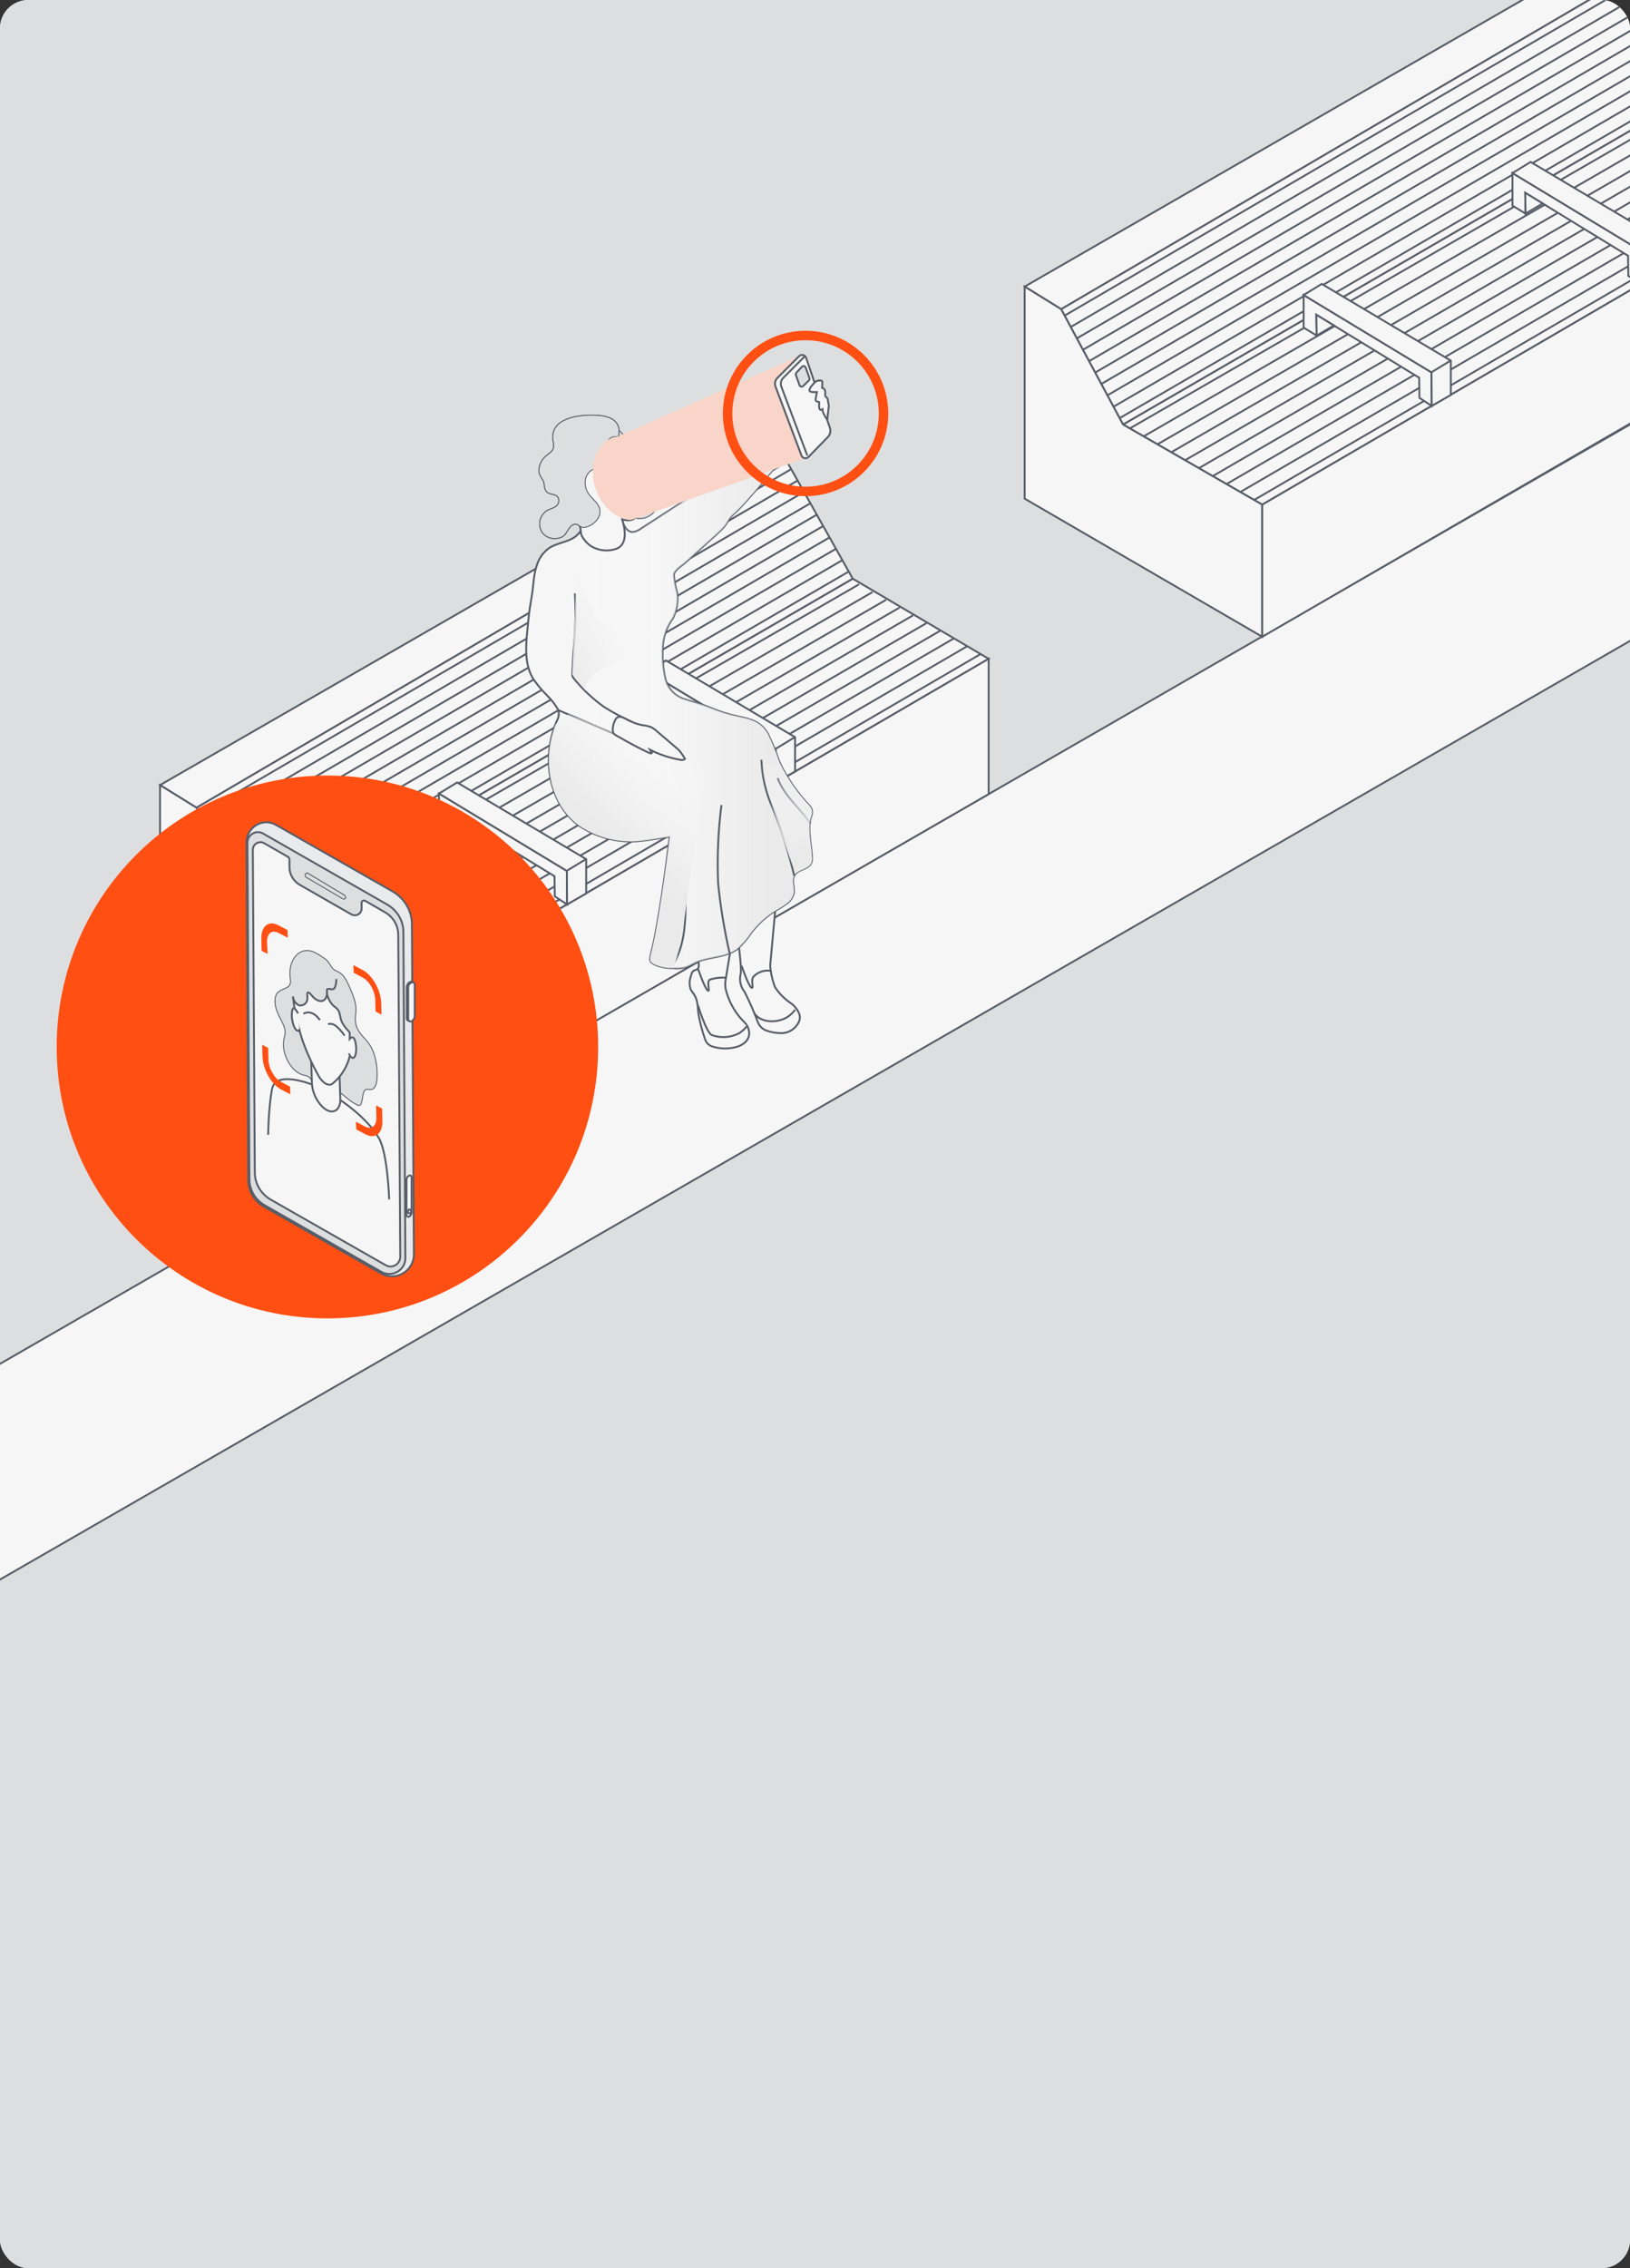<svg width="345" height="480" viewBox="0 0 345 480" fill="none" xmlns="http://www.w3.org/2000/svg">
<rect x="0" y="0" width="345" height="480" fill="#333333" stroke="none"/>
<g clip-path="url(#clip0_480_8245)">
<rect width="345" height="480" rx="6" fill="#F6F6F6"/>
<path d="M483.554 -172H-109.863V566H483.554V-172Z" fill="#DDDEDF"/>
<path d="M531.58 9.835C524.322 5.002 517.185 -0.027 510.328 -5.418L-274.652 446.867C-273.638 448.073 -253.713 467.11 -244.382 474.975L546.565 19.577C541.55 16.36 536.54 13.137 531.58 9.835Z" fill="#F6F6F6" stroke="#575D68" stroke-width="0.4" stroke-miterlimit="10"/>
<path d="M237.694 89.835L267.158 106.797L392.26 33.922L363.493 16.965L237.694 89.835Z" fill="#F6F6F6" stroke="#575D68" stroke-width="0.4" stroke-miterlimit="10"/>
<path d="M216.878 60.647L224.599 65.434L349.596 -7.767L342.466 -11.66L216.878 60.647Z" fill="#F6F6F6" stroke="#575D68" stroke-width="0.4" stroke-miterlimit="10"/>
<path d="M363.492 16.964L349.596 -7.768L224.599 65.434L237.694 89.835L363.492 16.964Z" fill="#F6F6F6" stroke="#575D68" stroke-width="0.4" stroke-miterlimit="10"/>
<path d="M216.878 60.647V105.531L267.157 134.752V106.797L237.694 89.835L224.599 65.434L216.878 60.647Z" fill="#F6F6F6" stroke="#575D68" stroke-width="0.4" stroke-miterlimit="10"/>
<path d="M267.157 106.797V134.753L392.26 62.269V33.922L267.157 106.797Z" fill="#F6F6F6" stroke="#575D68" stroke-width="0.4" stroke-miterlimit="10"/>
<path d="M225.289 66.817L350.347 -6.141" stroke="#575D68" stroke-width="0.4" stroke-miterlimit="10"/>
<path d="M226.595 69.221L351.713 -3.74" stroke="#575D68" stroke-width="0.4" stroke-miterlimit="10"/>
<path d="M227.901 71.623L353.08 -1.342" stroke="#575D68" stroke-width="0.4" stroke-miterlimit="10"/>
<path d="M229.207 74.027L354.446 1.059" stroke="#575D68" stroke-width="0.4" stroke-miterlimit="10"/>
<path d="M230.514 76.429L355.813 3.457" stroke="#575D68" stroke-width="0.4" stroke-miterlimit="10"/>
<path d="M231.819 78.833L357.179 5.857" stroke="#575D68" stroke-width="0.4" stroke-miterlimit="10"/>
<path d="M233.126 81.237L358.546 8.258" stroke="#575D68" stroke-width="0.4" stroke-miterlimit="10"/>
<path d="M234.432 83.638L359.912 10.656" stroke="#575D68" stroke-width="0.4" stroke-miterlimit="10"/>
<path d="M235.738 86.042L361.279 13.057" stroke="#575D68" stroke-width="0.4" stroke-miterlimit="10"/>
<path d="M237.044 88.446L362.645 15.457" stroke="#575D68" stroke-width="0.4" stroke-miterlimit="10"/>
<path d="M239.03 90.727L364.828 18.162" stroke="#575D68" stroke-width="0.4" stroke-miterlimit="10"/>
<path d="M241.965 92.402L367.686 19.801" stroke="#575D68" stroke-width="0.4" stroke-miterlimit="10"/>
<path d="M244.899 94.079L370.544 21.441" stroke="#575D68" stroke-width="0.4" stroke-miterlimit="10"/>
<path d="M247.834 95.754L373.403 23.08" stroke="#575D68" stroke-width="0.4" stroke-miterlimit="10"/>
<path d="M250.77 97.431L376.262 24.721" stroke="#575D68" stroke-width="0.4" stroke-miterlimit="10"/>
<path d="M253.704 99.106L379.121 26.359" stroke="#575D68" stroke-width="0.4" stroke-miterlimit="10"/>
<path d="M256.639 100.781L381.979 27.998" stroke="#575D68" stroke-width="0.4" stroke-miterlimit="10"/>
<path d="M259.573 102.458L384.838 29.639" stroke="#575D68" stroke-width="0.4" stroke-miterlimit="10"/>
<path d="M262.508 104.134L387.696 31.277" stroke="#575D68" stroke-width="0.4" stroke-miterlimit="10"/>
<path d="M265.442 105.809L390.554 32.916" stroke="#575D68" stroke-width="0.4" stroke-miterlimit="10"/>
<path d="M275.916 69.336V62.434L302.986 78.806L303.029 85.9L300.434 84.204L300.378 79.938L282.318 68.878L278.614 66.61L278.684 71.015L275.916 69.336Z" fill="#F6F6F6" stroke="#575D68" stroke-width="0.4" stroke-miterlimit="10"/>
<path d="M275.916 62.434L279.754 60.09L307.074 76.319V83.577L303.029 85.901L302.986 78.807L275.916 62.434Z" fill="#F6F6F6" stroke="#575D68" stroke-width="0.4" stroke-miterlimit="10"/>
<path d="M282.318 68.879L278.684 71.016L278.614 66.611L282.318 68.879Z" fill="#F6F6F6" stroke="#575D68" stroke-width="0.4" stroke-miterlimit="10"/>
<path d="M302.985 78.776L307.074 76.287" stroke="#575D68" stroke-width="0.4" stroke-miterlimit="10"/>
<path d="M320.126 43.524V36.621L347.196 52.995L347.239 60.088L344.644 58.392L344.588 54.125L326.528 43.065L322.824 40.797L322.894 45.203L320.126 43.524Z" fill="#F6F6F6" stroke="#575D68" stroke-width="0.4" stroke-miterlimit="10"/>
<path d="M320.126 36.622L323.964 34.277L351.284 50.506V57.764L347.239 60.089L347.196 52.996L320.126 36.622Z" fill="#F6F6F6" stroke="#575D68" stroke-width="0.4" stroke-miterlimit="10"/>
<path d="M326.528 43.066L322.894 45.204L322.824 40.799L326.528 43.066Z" fill="#F6F6F6" stroke="#575D68" stroke-width="0.4" stroke-miterlimit="10"/>
<path d="M54.688 195.334L84.152 212.295L209.254 139.421L180.487 122.463L54.688 195.334Z" fill="#F6F6F6" stroke="#575D68" stroke-width="0.4" stroke-miterlimit="10"/>
<path d="M33.872 166.145L41.593 170.934L166.59 97.731L159.46 93.838L33.872 166.145Z" fill="#F6F6F6" stroke="#575D68" stroke-width="0.4" stroke-miterlimit="10"/>
<path d="M180.487 122.462L166.59 97.731L41.593 170.933L54.688 195.333L180.487 122.462Z" fill="#F6F6F6" stroke="#575D68" stroke-width="0.4" stroke-miterlimit="10"/>
<path d="M33.872 166.145V211.029L84.151 240.25V212.295L54.688 195.333L41.593 170.933L33.872 166.145Z" fill="#F6F6F6" stroke="#575D68" stroke-width="0.4" stroke-miterlimit="10"/>
<path d="M84.151 212.294V240.25L209.254 168.051V139.42L84.151 212.294Z" fill="#F6F6F6" stroke="#575D68" stroke-width="0.4" stroke-miterlimit="10"/>
<path d="M42.283 172.316L167.341 99.357" stroke="#575D68" stroke-width="0.4" stroke-miterlimit="10"/>
<path d="M43.589 174.719L168.707 101.758" stroke="#575D68" stroke-width="0.4" stroke-miterlimit="10"/>
<path d="M44.895 177.121L170.074 104.156" stroke="#575D68" stroke-width="0.4" stroke-miterlimit="10"/>
<path d="M46.201 179.525L171.44 106.557" stroke="#575D68" stroke-width="0.4" stroke-miterlimit="10"/>
<path d="M47.508 181.927L172.807 108.955" stroke="#575D68" stroke-width="0.4" stroke-miterlimit="10"/>
<path d="M48.813 184.331L174.173 111.355" stroke="#575D68" stroke-width="0.4" stroke-miterlimit="10"/>
<path d="M50.12 186.735L175.54 113.756" stroke="#575D68" stroke-width="0.4" stroke-miterlimit="10"/>
<path d="M51.426 189.136L176.906 116.154" stroke="#575D68" stroke-width="0.4" stroke-miterlimit="10"/>
<path d="M52.732 191.54L178.274 118.555" stroke="#575D68" stroke-width="0.4" stroke-miterlimit="10"/>
<path d="M54.038 193.944L179.64 120.955" stroke="#575D68" stroke-width="0.4" stroke-miterlimit="10"/>
<path d="M56.023 196.225L181.821 123.66" stroke="#575D68" stroke-width="0.4" stroke-miterlimit="10"/>
<path d="M58.958 197.9L184.679 125.299" stroke="#575D68" stroke-width="0.4" stroke-miterlimit="10"/>
<path d="M61.893 199.577L187.538 126.939" stroke="#575D68" stroke-width="0.4" stroke-miterlimit="10"/>
<path d="M64.827 201.252L190.396 128.578" stroke="#575D68" stroke-width="0.4" stroke-miterlimit="10"/>
<path d="M67.763 202.929L193.256 130.219" stroke="#575D68" stroke-width="0.4" stroke-miterlimit="10"/>
<path d="M70.697 204.604L196.114 131.857" stroke="#575D68" stroke-width="0.4" stroke-miterlimit="10"/>
<path d="M73.632 206.279L198.972 133.496" stroke="#575D68" stroke-width="0.4" stroke-miterlimit="10"/>
<path d="M76.566 207.956L201.831 135.137" stroke="#575D68" stroke-width="0.4" stroke-miterlimit="10"/>
<path d="M79.501 209.632L204.689 136.775" stroke="#575D68" stroke-width="0.4" stroke-miterlimit="10"/>
<path d="M82.436 211.307L207.548 138.414" stroke="#575D68" stroke-width="0.4" stroke-miterlimit="10"/>
<path d="M92.91 174.834V167.932L119.98 184.306L120.023 191.398L117.428 189.702L117.372 185.435L99.312 174.377L95.608 172.108L95.679 176.513L92.91 174.834Z" fill="#F6F6F6" stroke="#575D68" stroke-width="0.4" stroke-miterlimit="10"/>
<path d="M92.91 167.933L96.748 165.588L124.069 181.817V189.076L120.023 191.399L119.98 184.307L92.91 167.933Z" fill="#F6F6F6" stroke="#575D68" stroke-width="0.4" stroke-miterlimit="10"/>
<path d="M99.312 174.378L95.679 176.514L95.608 172.109L99.312 174.378Z" fill="#F6F6F6" stroke="#575D68" stroke-width="0.4" stroke-miterlimit="10"/>
<path d="M119.979 184.274L124.068 181.785" stroke="#575D68" stroke-width="0.4" stroke-miterlimit="10"/>
<path d="M137.12 149.022V142.119L164.19 158.493L164.233 165.586L161.638 163.89L161.582 159.623L143.522 148.564L139.818 146.296L139.889 150.701L137.12 149.022Z" fill="#F6F6F6" stroke="#575D68" stroke-width="0.4" stroke-miterlimit="10"/>
<path d="M137.12 142.12L140.959 139.775L168.279 156.006V163.264L164.233 165.587L164.19 158.494L137.12 142.12Z" fill="#F6F6F6" stroke="#575D68" stroke-width="0.4" stroke-miterlimit="10"/>
<path d="M143.522 148.566L139.889 150.702L139.818 146.297L143.522 148.566Z" fill="#F6F6F6" stroke="#575D68" stroke-width="0.4" stroke-miterlimit="10"/>
<path d="M164.189 158.461L168.278 155.973" stroke="#575D68" stroke-width="0.4" stroke-miterlimit="10"/>
<path d="M130.531 90.651C131.106 91.311 131.716 91.939 132.357 92.534C133.326 93.237 134.671 93.38 135.473 94.268C136.427 95.325 136.22 96.954 135.942 98.35C135.818 98.826 135.776 99.319 135.816 99.809C136.019 101.249 137.519 102.075 138.396 103.234C138.92 103.936 139.212 104.785 139.23 105.661C139.248 106.537 138.991 107.396 138.496 108.119C138.038 108.719 137.416 109.174 136.706 109.43C135.995 109.685 135.226 109.73 134.491 109.558C133.894 109.409 133.338 109.117 132.735 108.998C132.007 108.854 131.248 108.969 130.52 108.832C129.883 108.689 129.295 108.383 128.813 107.944C128.33 107.505 127.97 106.949 127.768 106.328C127.382 105.071 127.502 103.712 128.104 102.542C128.464 101.942 128.777 101.314 129.039 100.664C129.602 98.831 128.455 96.973 127.814 95.165C127.423 94.06 127.216 92.897 127.203 91.725C127.182 89.738 129.256 89.503 130.531 90.651Z" fill="#DDDEDF" stroke="#575D68" stroke-width="0.4" stroke-miterlimit="10"/>
<g style="mix-blend-mode:multiply">
<path d="M130.531 90.651C131.106 91.311 131.716 91.939 132.357 92.534C133.326 93.237 134.671 93.38 135.473 94.268C136.427 95.325 136.22 96.954 135.942 98.35C135.818 98.826 135.776 99.319 135.816 99.809C136.019 101.249 137.519 102.075 138.396 103.234C138.92 103.936 139.212 104.785 139.23 105.661C139.248 106.537 138.991 107.396 138.496 108.119C138.038 108.719 137.416 109.174 136.706 109.43C135.995 109.685 135.226 109.73 134.491 109.558C133.894 109.409 133.338 109.117 132.735 108.998C132.007 108.854 131.248 108.969 130.52 108.832C129.883 108.689 129.295 108.383 128.813 107.944C128.33 107.505 127.97 106.949 127.768 106.328C127.382 105.071 127.502 103.712 128.104 102.542C128.464 101.942 128.777 101.314 129.039 100.664C129.602 98.831 128.455 96.973 127.814 95.165C127.423 94.06 127.216 92.897 127.203 91.725C127.182 89.738 129.256 89.503 130.531 90.651Z" fill="#DDDEDF"/>
</g>
<path d="M157.546 184.844C157.156 185.882 156.89 186.963 156.753 188.063L153.592 207.285C153.481 207.883 153.467 208.495 153.551 209.097C154.123 211.667 155.377 214.035 157.181 215.953C157.553 216.28 157.876 216.658 158.14 217.076C159.339 219.349 157.927 221.009 155.765 221.59C154.093 222.032 152.329 221.977 150.688 221.433C150.34 221.315 150.026 221.115 149.771 220.85C149.516 220.585 149.329 220.263 149.224 219.911C148.615 218.168 148.148 216.38 147.826 214.562C147.632 213.024 147.767 211.693 146.814 210.307C146.584 210.017 146.377 209.711 146.191 209.392C145.87 208.46 145.89 207.444 146.248 206.526C146.313 206.197 146.44 205.883 146.622 205.602C146.888 205.243 147.514 205.297 147.729 204.974C148.073 204.46 147.821 203.64 147.774 203.021C147.666 201.615 147.631 200.201 147.644 198.791C147.671 195.967 147.924 193.15 148.402 190.367L147.892 190.723" fill="#F6F6F6"/>
<path d="M157.546 184.844C157.156 185.882 156.89 186.963 156.753 188.063L153.592 207.285C153.481 207.883 153.467 208.495 153.551 209.097C154.123 211.667 155.377 214.035 157.181 215.953C157.553 216.28 157.876 216.658 158.14 217.076C159.339 219.349 157.927 221.009 155.765 221.59C154.093 222.032 152.329 221.977 150.688 221.433C150.34 221.315 150.026 221.115 149.771 220.85C149.516 220.585 149.329 220.263 149.224 219.911C148.615 218.168 148.148 216.38 147.826 214.562C147.632 213.024 147.767 211.693 146.814 210.307C146.584 210.017 146.377 209.711 146.191 209.392C145.87 208.46 145.89 207.444 146.248 206.526C146.313 206.197 146.44 205.883 146.622 205.602C146.888 205.243 147.514 205.297 147.729 204.974C148.073 204.46 147.821 203.64 147.774 203.021C147.666 201.615 147.631 200.201 147.644 198.791C147.671 195.967 147.924 193.15 148.402 190.367L147.892 190.723" stroke="#575D68" stroke-width="0.4" stroke-miterlimit="10"/>
<path d="M165.064 181.459C165.064 181.978 163.013 204.349 163.013 204.349C163.134 205.915 163.48 207.456 164.039 208.923C164.974 210.34 166.194 211.546 167.621 212.466C168.235 212.967 168.729 213.6 169.065 214.318C169.233 214.656 169.312 215.032 169.295 215.409C169.277 215.786 169.164 216.153 168.966 216.475C168.654 217.062 168.204 217.564 167.654 217.938C167.104 218.311 166.471 218.546 165.81 218.62C164.589 218.687 163.366 218.506 162.216 218.088C161.808 217.942 161.436 217.711 161.125 217.409C160.814 217.108 160.571 216.743 160.412 216.34C159.602 214.145 158.664 211.999 157.604 209.914C157.189 209.402 156.895 208.803 156.746 208.161C156.598 207.519 156.597 206.852 156.745 206.21C157.184 204.646 155.553 194.285 155.553 194.285" fill="#F6F6F6"/>
<path d="M165.064 181.459C165.064 181.978 163.013 204.349 163.013 204.349C163.134 205.915 163.48 207.456 164.039 208.923C164.974 210.34 166.194 211.546 167.621 212.466C168.235 212.967 168.729 213.6 169.065 214.318C169.233 214.656 169.312 215.032 169.295 215.409C169.277 215.786 169.164 216.153 168.966 216.475C168.654 217.062 168.204 217.564 167.654 217.938C167.104 218.311 166.471 218.546 165.81 218.62C164.589 218.687 163.366 218.506 162.216 218.088C161.808 217.942 161.436 217.711 161.125 217.409C160.814 217.108 160.571 216.743 160.412 216.34C159.602 214.145 158.664 211.999 157.604 209.914C157.189 209.402 156.895 208.803 156.746 208.161C156.598 207.519 156.597 206.852 156.745 206.21C157.184 204.646 155.553 194.285 155.553 194.285" stroke="#575D68" stroke-width="0.4" stroke-miterlimit="10"/>
<path d="M166.284 191.361C166.751 191.082 167.151 190.704 167.456 190.253C167.761 189.803 167.964 189.29 168.049 188.753C168.117 187.579 167.514 186.305 168.092 185.281C168.855 183.933 171.158 184.004 171.724 182.562C171.842 182.201 171.885 181.82 171.851 181.441C171.74 178.502 170.775 175.324 171.728 172.664C171.865 172.317 171.905 171.939 171.846 171.571C171.786 171.203 171.627 170.857 171.388 170.571C168.754 167.834 166.581 164.688 164.955 161.255C164.279 159.212 163.465 157.218 162.519 155.285C161.055 152.807 159.146 152.236 156.365 151.66C154.307 151.225 152.295 150.597 150.356 149.783C148.237 148.904 146.488 148.535 144.68 147.906C143.726 147.578 142.871 147.014 142.195 146.265C141.519 145.517 141.044 144.609 140.814 143.628C140.349 141.553 140.163 139.425 140.261 137.302C140.299 134.951 141.066 132.67 142.457 130.775C143.267 129.129 143.567 127.279 143.319 125.462C142.971 124.241 142.735 122.991 142.612 121.727C142.666 120.677 144.302 119.728 145.071 119.032L151.419 113.284C152.067 112.72 152.681 112.117 153.256 111.478C153.85 110.79 154.156 109.916 154.756 109.281C155.204 108.808 155.728 108.393 156.188 107.927C157.347 106.75 158.442 105.508 159.524 104.26C161.334 102.173 163.013 99.893 164.995 97.963C166.778 96.321 168.436 94.547 169.952 92.657C168.835 91.211 168.076 89.52 167.736 87.725C167.805 88.053 163.545 90.817 163.094 91.164C161.425 92.45 159.782 93.768 158.165 95.12C155.629 97.22 153.2 99.447 150.889 101.792C150.434 102.262 149.929 102.679 149.381 103.035L135.728 111.853C135.215 112.246 134.614 112.507 133.978 112.614C133.427 112.66 132.198 112.291 131.658 109.922C130.619 105.367 120.669 106.139 122.454 108.009C122.784 108.327 123.047 108.708 123.226 109.13C123.406 109.552 123.498 110.006 123.498 110.465C123.498 110.923 123.405 111.377 123.225 111.799C123.045 112.221 122.782 112.602 122.452 112.92C120.932 114.744 118.095 114.702 116.138 116.046C115.065 116.841 114.247 117.932 113.786 119.185C112.886 121.42 112.96 123.717 112.569 126.053C112.29 127.715 112.001 129.375 111.85 131.054C111.492 135.021 110.609 139.862 112.787 143.55C113.641 144.815 114.615 145.996 115.693 147.077C116.682 148.023 117.526 149.108 118.2 150.298C118.377 151.104 118.237 151.947 117.808 152.652C114.613 160.094 115.971 169.865 122.49 174.671C125.906 176.995 129.967 178.181 134.097 178.063C135.784 178.07 141.751 177.037 141.751 177.037C140.893 184.15 139.92 191.27 138.584 198.308C138.323 199.687 137.966 201.045 137.665 202.415C137.448 203.405 137.695 203.701 138.817 204.227C139.908 204.654 141.069 204.873 142.24 204.874C143.219 204.997 144.212 204.933 145.167 204.684C145.802 204.427 146.418 204.126 147.012 203.785C149.879 202.381 153.501 202.746 156.051 200.825C157.188 199.81 158.185 198.648 159.015 197.369C160.167 195.878 161.521 194.555 163.037 193.436C163.89 192.808 165.211 192.164 166.284 191.361Z" fill="#F6F6F6" stroke="#575D68" stroke-width="0.4" stroke-miterlimit="10"/>
<path style="mix-blend-mode:multiply" d="M166.284 191.361C166.751 191.082 167.151 190.704 167.456 190.253C167.761 189.803 167.964 189.29 168.049 188.753C168.117 187.579 167.514 186.305 168.092 185.281C168.855 183.933 171.158 184.004 171.724 182.562C171.842 182.201 171.885 181.82 171.851 181.441C171.74 178.502 170.775 175.324 171.728 172.664C171.865 172.317 171.905 171.939 171.846 171.571C171.786 171.203 171.627 170.857 171.388 170.571C168.754 167.834 166.581 164.688 164.955 161.255C164.279 159.212 163.465 157.218 162.519 155.285C161.055 152.807 159.146 152.236 156.365 151.66C154.307 151.225 152.295 150.597 150.356 149.783C148.237 148.904 146.488 148.535 144.68 147.906C143.726 147.578 142.871 147.014 142.195 146.265C141.519 145.517 141.044 144.609 140.814 143.628C140.349 141.553 140.163 139.425 140.261 137.302C140.299 134.951 141.066 132.67 142.457 130.775C143.267 129.129 143.567 127.279 143.319 125.462C142.971 124.241 142.735 122.991 142.612 121.727C142.666 120.677 144.302 119.728 145.071 119.032L151.419 113.284C152.067 112.72 152.681 112.117 153.256 111.478C153.85 110.79 154.156 109.916 154.756 109.281C155.204 108.808 155.728 108.393 156.188 107.927C157.347 106.75 158.442 105.508 159.524 104.26C161.334 102.173 163.013 99.893 164.995 97.963C166.778 96.321 168.436 94.547 169.952 92.657C168.835 91.211 168.076 89.52 167.736 87.725C167.805 88.053 163.545 90.817 163.094 91.164C161.425 92.45 159.782 93.768 158.165 95.12C155.629 97.22 153.2 99.447 150.889 101.792C150.434 102.262 149.929 102.679 149.381 103.035L135.728 111.853C135.215 112.246 134.614 112.507 133.978 112.614C133.427 112.66 132.198 112.291 131.658 109.922C130.619 105.367 120.669 106.139 122.454 108.009C122.784 108.327 123.047 108.708 123.226 109.13C123.406 109.552 123.498 110.006 123.498 110.465C123.498 110.923 123.405 111.377 123.225 111.799C123.045 112.221 122.782 112.602 122.452 112.92C120.932 114.744 118.095 114.702 116.138 116.046C115.065 116.841 114.247 117.932 113.786 119.185C112.886 121.42 112.96 123.717 112.569 126.053C112.29 127.715 112.001 129.375 111.85 131.054C111.492 135.021 110.609 139.862 112.787 143.55C113.641 144.815 114.615 145.996 115.693 147.077C116.682 148.023 117.526 149.108 118.2 150.298C118.377 151.104 118.237 151.947 117.808 152.652C114.613 160.094 115.971 169.865 122.49 174.671C125.906 176.995 129.967 178.181 134.097 178.063C135.784 178.07 141.751 177.037 141.751 177.037C140.893 184.15 139.92 191.27 138.584 198.308C138.323 199.687 137.966 201.045 137.665 202.415C137.448 203.405 137.695 203.701 138.817 204.227C139.908 204.654 141.069 204.873 142.24 204.874C143.219 204.997 144.212 204.933 145.167 204.684C145.802 204.427 146.418 204.126 147.012 203.785C149.879 202.381 153.501 202.746 156.051 200.825C157.188 199.81 158.185 198.648 159.015 197.369C160.167 195.878 161.521 194.555 163.037 193.436C163.89 192.808 165.211 192.164 166.284 191.361Z" fill="url(#paint0_linear_480_8245)"/>
<path d="M135.051 99.912C134.676 98.471 134.107 97.087 133.36 95.798C133.06 95.291 130.966 92.523 130.931 92.359C130.893 91.862 130.891 91.363 130.924 90.866C130.865 90.416 130.699 89.987 130.439 89.615C130.18 89.242 129.834 88.938 129.432 88.728C128.624 88.315 127.737 88.079 126.83 88.035C123.531 87.725 116.508 88.169 117.123 93.114C117.276 93.682 117.314 94.274 117.237 94.857C117.015 95.643 116.197 96.068 115.582 96.607C114.847 97.256 114.36 98.14 114.202 99.108C114 100.383 114.624 100.808 115.093 101.766C115.43 102.457 115.199 103.382 115.745 103.98C116.276 104.56 117.273 104.393 117.894 104.875C118.098 105.046 118.249 105.272 118.329 105.526C118.409 105.781 118.414 106.052 118.344 106.309C118.036 107.48 116.852 107.638 115.936 108.078C115.531 108.309 115.181 108.625 114.912 109.005C114.642 109.385 114.458 109.819 114.374 110.277C114.289 110.735 114.306 111.206 114.422 111.657C114.539 112.109 114.752 112.529 115.048 112.889C115.421 113.271 115.882 113.557 116.391 113.72C116.9 113.884 117.442 113.92 117.968 113.827C119.569 113.579 119.651 112.719 120.474 111.612C120.714 111.262 121.062 111 121.465 110.866C121.666 110.803 121.881 110.798 122.086 110.852C122.29 110.906 122.475 111.016 122.619 111.169C123.028 111.658 122.788 112.78 123.158 113.444C123.616 114.28 124.261 114.998 125.042 115.543C125.763 115.99 126.566 116.287 127.404 116.417C128.242 116.546 129.098 116.505 129.919 116.296C133.747 115.496 131.69 110.074 131.657 109.921C133.242 110.355 134.495 110.105 135.004 108.644C135.877 105.801 135.893 102.764 135.051 99.912V99.912Z" fill="#F6F6F6" stroke="#575D68" stroke-width="0.4" stroke-miterlimit="10"/>
<path d="M130.914 92.209C130.859 91.767 130.956 91.313 130.924 90.866C130.865 90.416 130.699 89.987 130.439 89.615C130.18 89.242 129.834 88.938 129.432 88.728C128.624 88.315 127.737 88.079 126.83 88.035C123.531 87.725 116.508 88.169 117.123 93.114C117.276 93.682 117.314 94.274 117.237 94.857C117.015 95.643 116.197 96.068 115.582 96.607C114.847 97.256 114.36 98.14 114.202 99.108C114 100.383 114.624 100.808 115.093 101.766C115.43 102.457 115.199 103.382 115.745 103.98C116.276 104.56 117.273 104.393 117.894 104.875C118.098 105.046 118.249 105.272 118.329 105.526C118.409 105.781 118.414 106.052 118.344 106.31C118.036 107.48 116.852 107.638 115.936 108.078C115.531 108.309 115.182 108.625 114.912 109.005C114.642 109.385 114.459 109.819 114.374 110.277C114.289 110.735 114.306 111.206 114.422 111.657C114.539 112.109 114.752 112.529 115.048 112.889C115.421 113.271 115.882 113.557 116.391 113.721C116.9 113.884 117.442 113.921 117.968 113.827C119.57 113.579 119.651 112.719 120.474 111.612C120.714 111.262 121.062 111 121.465 110.866C121.649 110.812 121.844 110.805 122.031 110.846C122.218 110.887 122.393 110.974 122.537 111.1C122.709 111.198 122.851 111.344 123.028 111.432C123.353 111.556 123.711 111.56 124.039 111.443C125.725 110.996 127.276 109.333 126.818 107.65C126.516 106.539 125.481 105.817 124.764 104.917C124.377 104.452 124.09 103.912 123.923 103.331C123.756 102.749 123.711 102.14 123.793 101.54C123.888 100.943 124.154 100.385 124.559 99.935C124.964 99.485 125.49 99.162 126.075 99.005C126.504 98.971 126.925 98.863 127.317 98.686C127.562 98.507 127.765 98.278 127.913 98.013C128.58 97.18 128.897 96.121 128.799 95.058C128.684 94.702 128.591 94.339 128.52 93.972C128.499 93.59 128.619 93.213 128.856 92.913C129.093 92.613 129.432 92.409 129.808 92.341C130.084 92.301 130.366 92.337 130.641 92.29C130.734 92.272 130.826 92.245 130.914 92.209Z" fill="#DDDEDF" stroke="#575D68" stroke-width="0.4" stroke-miterlimit="10"/>
<g style="mix-blend-mode:multiply">
<path d="M130.914 92.209C130.859 91.767 130.956 91.313 130.924 90.866C130.865 90.416 130.699 89.987 130.439 89.615C130.18 89.242 129.834 88.938 129.432 88.728C128.624 88.315 127.737 88.079 126.83 88.035C123.531 87.725 116.508 88.169 117.123 93.114C117.276 93.682 117.314 94.274 117.237 94.857C117.015 95.643 116.197 96.068 115.582 96.607C114.847 97.256 114.36 98.14 114.202 99.108C114 100.383 114.624 100.808 115.093 101.766C115.43 102.457 115.199 103.382 115.745 103.98C116.276 104.56 117.273 104.393 117.894 104.875C118.098 105.046 118.249 105.272 118.329 105.526C118.409 105.781 118.414 106.052 118.344 106.31C118.036 107.48 116.852 107.638 115.936 108.078C115.531 108.309 115.182 108.625 114.912 109.005C114.642 109.385 114.459 109.819 114.374 110.277C114.289 110.735 114.306 111.206 114.422 111.657C114.539 112.109 114.752 112.529 115.048 112.889C115.421 113.271 115.882 113.557 116.391 113.721C116.9 113.884 117.442 113.921 117.968 113.827C119.57 113.579 119.651 112.719 120.474 111.612C120.714 111.262 121.062 111 121.465 110.866C121.649 110.812 121.844 110.805 122.031 110.846C122.218 110.887 122.393 110.974 122.537 111.1C122.709 111.198 122.851 111.344 123.028 111.432C123.353 111.556 123.711 111.56 124.039 111.443C125.725 110.996 127.276 109.333 126.818 107.65C126.516 106.539 125.481 105.817 124.764 104.917C124.377 104.452 124.09 103.912 123.923 103.331C123.756 102.749 123.711 102.14 123.793 101.54C123.888 100.943 124.154 100.385 124.559 99.935C124.964 99.485 125.49 99.162 126.075 99.005C126.504 98.971 126.925 98.863 127.317 98.686C127.562 98.507 127.765 98.278 127.913 98.013C128.58 97.18 128.897 96.121 128.799 95.058C128.684 94.702 128.591 94.339 128.52 93.972C128.499 93.59 128.619 93.213 128.856 92.913C129.093 92.613 129.432 92.409 129.808 92.341C130.084 92.301 130.366 92.337 130.641 92.29C130.734 92.272 130.826 92.245 130.914 92.209Z" fill="#DDDEDF"/>
</g>
<path d="M168.093 185.282C166.928 180.392 165.399 175.597 163.518 170.935C162.082 167.74 161.28 164.296 161.158 160.795" stroke="#575D68" stroke-width="0.4" stroke-miterlimit="10"/>
<path d="M154.437 201.75C153.311 196.853 152.494 191.89 151.992 186.891C151.762 181.375 151.999 175.849 152.7 170.373" stroke="#575D68" stroke-width="0.4" stroke-miterlimit="10"/>
<path d="M141.941 205.038C142.716 203.86 143.344 202.593 143.812 201.264C145.138 197.495 145.124 193.407 145.095 189.412" stroke="#575D68" stroke-width="0.4" stroke-miterlimit="10"/>
<path d="M171.501 174.23C169.256 170.975 165.94 168.377 164.593 164.66" stroke="#575D68" stroke-width="0.4" stroke-miterlimit="10"/>
<path d="M121.701 125.562C121.857 128.988 121.81 132.419 121.56 135.839C121.262 139.161 121.159 141.786 121.129 142.757C121.119 143.022 121.208 143.281 121.378 143.485C123.261 145.836 125.464 147.914 127.922 149.657C129.841 150.85 131.838 151.912 133.9 152.836" fill="#F6F6F6"/>
<path d="M121.701 125.562C121.857 128.988 121.81 132.419 121.56 135.839C121.262 139.161 121.159 141.786 121.129 142.757C121.119 143.022 121.208 143.281 121.378 143.485C123.261 145.836 125.464 147.914 127.922 149.657C129.841 150.85 131.838 151.912 133.9 152.836" stroke="#575D68" stroke-width="0.4" stroke-miterlimit="10"/>
<path d="M118.2 150.299L129.941 155.277" stroke="#575D68" stroke-width="0.4" stroke-miterlimit="10"/>
<path d="M147.729 204.975C147.729 204.975 149.14 209.141 149.799 209.611C150.458 210.082 149.423 207.798 150.27 207.293C151.364 206.954 152.512 206.822 153.655 206.902" fill="#F6F6F6"/>
<path d="M147.729 204.975C147.729 204.975 149.14 209.141 149.799 209.611C150.458 210.082 149.423 207.798 150.27 207.293C151.364 206.954 152.512 206.822 153.655 206.902" stroke="#575D68" stroke-width="0.4" stroke-miterlimit="10"/>
<path d="M147.729 212.717C147.729 212.717 149.515 218.63 150.692 219.062C151.634 219.395 152.635 219.529 153.632 219.456C154.628 219.383 155.599 219.105 156.483 218.639C157.125 218.222 157.687 217.693 158.14 217.076" fill="#F6F6F6"/>
<path d="M147.729 212.717C147.729 212.717 149.515 218.63 150.692 219.062C151.634 219.395 152.635 219.529 153.632 219.456C154.628 219.383 155.599 219.105 156.483 218.639C157.125 218.222 157.687 217.693 158.14 217.076" stroke="#575D68" stroke-width="0.4" stroke-miterlimit="10"/>
<path d="M156.955 204.359C156.955 204.359 158.366 208.525 159.025 208.996C159.684 209.467 158.806 207.383 159.495 206.678C159.955 206.188 160.529 205.82 161.166 205.607C161.803 205.394 162.484 205.344 163.145 205.46" fill="#F6F6F6"/>
<path d="M156.955 204.359C156.955 204.359 158.366 208.525 159.025 208.996C159.684 209.467 158.806 207.383 159.495 206.678C159.955 206.188 160.529 205.82 161.166 205.607C161.803 205.394 162.484 205.344 163.145 205.46" stroke="#575D68" stroke-width="0.4" stroke-miterlimit="10"/>
<path d="M159.655 214.461C161.158 216.576 164.575 216.491 166.621 215.26C167.264 214.844 167.825 214.314 168.279 213.697" fill="#F6F6F6"/>
<path d="M159.655 214.461C161.158 216.576 164.575 216.491 166.621 215.26C167.264 214.844 167.825 214.314 168.279 213.697" stroke="#575D68" stroke-width="0.4" stroke-miterlimit="10"/>
<path style="mix-blend-mode:multiply" d="M171.388 170.571C168.754 167.834 166.582 164.688 164.955 161.256C164.279 159.213 163.465 157.218 162.519 155.285C161.925 154.212 161.031 153.337 159.946 152.766C159.07 159.585 165.926 178.359 168.415 184.875C169.364 183.934 171.223 183.84 171.724 182.563C171.842 182.201 171.886 181.82 171.851 181.441C171.741 178.502 170.775 175.324 171.728 172.664C171.865 172.317 171.906 171.94 171.846 171.571C171.786 171.203 171.628 170.857 171.388 170.571Z" fill="url(#paint1_linear_480_8245)"/>
<path style="mix-blend-mode:multiply" d="M149.485 162.677C149.485 162.175 120.286 151.184 120.286 151.184L117.585 153.234C114.698 160.597 116.137 169.988 122.49 174.672C125.906 176.995 129.967 178.182 134.096 178.064C135.784 178.071 141.751 177.037 141.751 177.037C140.893 184.15 139.919 191.27 138.584 198.308C138.322 199.687 137.966 201.045 137.665 202.416C137.448 203.406 137.694 203.702 138.816 204.228C139.907 204.654 141.068 204.873 142.24 204.874C142.348 204.881 142.458 204.886 142.567 204.892C144.547 199.137 145.359 189.956 145.953 186.897C146.804 182.505 149.485 163.179 149.485 162.677Z" fill="url(#paint2_linear_480_8245)"/>
<path d="M137.402 159.336C135.174 158.308 133.023 157.124 130.895 155.905C130.313 155.572 129.778 155.405 129.704 154.695C129.655 153.964 129.797 153.233 130.115 152.574C130.207 152.337 130.345 152.12 130.52 151.936C131.224 151.264 132.335 152.13 133.045 152.457C133.957 152.919 134.927 153.256 135.929 153.459C136.555 153.514 137.171 153.649 137.763 153.86C138.23 154.094 138.66 154.396 139.041 154.754L143.686 158.726C144.172 159.315 144.609 159.943 144.992 160.604C144.845 160.716 144.673 160.79 144.49 160.821C144.308 160.852 144.121 160.838 143.945 160.78C141.724 160.397 139.574 159.682 137.565 158.66L137.985 159.333C137.853 159.497 137.593 159.424 137.402 159.336Z" fill="#F6F6F6" stroke="#575D68" stroke-width="0.4" stroke-miterlimit="10"/>
<path style="mix-blend-mode:multiply" d="M124.068 146.298C123.739 146.118 123.504 143.06 128.65 140.966C132.058 139.375 134.982 136.906 137.12 133.813C137.12 133.813 129.145 134.064 126.642 131.177C124.139 128.291 122.023 120.955 122.023 120.955L121.128 142.756L124.068 146.298Z" fill="url(#paint3_linear_480_8245)"/>
<path style="mix-blend-mode:multiply" d="M169.131 75.383C169.131 75.383 160.685 79.131 130.927 92.323C130.58 92.369 130.238 92.447 129.905 92.556C126.176 93.82 124.461 98.699 126.073 103.453C127.364 107.261 130.399 109.828 133.471 110.053C134.173 109.911 171.103 96.712 171.103 96.712L169.131 75.383Z" fill="url(#paint4_linear_480_8245)"/>
<path d="M164.144 81.817L169.64 96.406C169.692 96.545 169.779 96.669 169.892 96.766C170.006 96.863 170.141 96.93 170.287 96.96C170.433 96.991 170.584 96.984 170.727 96.94C170.869 96.897 170.998 96.818 171.102 96.712L175.211 92.498C175.458 92.244 175.631 91.927 175.709 91.581C175.787 91.235 175.768 90.874 175.654 90.539L170.625 75.73C170.576 75.585 170.49 75.454 170.377 75.351C170.263 75.248 170.125 75.175 169.975 75.141C169.825 75.106 169.669 75.11 169.522 75.152C169.374 75.194 169.24 75.273 169.131 75.382L164.539 79.981C164.304 80.216 164.141 80.515 164.071 80.841C164.001 81.166 164.026 81.505 164.144 81.817V81.817Z" fill="#F6F6F6" stroke="#575D68" stroke-width="0.4" stroke-miterlimit="10"/>
<path d="M170.361 75.383L165.769 79.981C165.533 80.217 165.371 80.516 165.301 80.841C165.23 81.167 165.256 81.506 165.373 81.818L170.869 96.406" fill="#F6F6F6"/>
<path d="M170.361 75.383L165.769 79.981C165.533 80.217 165.371 80.516 165.301 80.841C165.23 81.167 165.256 81.506 165.373 81.818L170.869 96.406" stroke="#575D68" stroke-width="0.4" stroke-miterlimit="10"/>
<g style="mix-blend-mode:multiply">
<path d="M168.456 79.359L169.218 81.519C169.244 81.594 169.289 81.661 169.348 81.713C169.407 81.766 169.478 81.803 169.555 81.821C169.632 81.839 169.712 81.837 169.788 81.816C169.864 81.795 169.934 81.755 169.99 81.7L171.212 80.507C171.277 80.444 171.322 80.364 171.342 80.276C171.362 80.188 171.357 80.096 171.326 80.011L170.523 77.778C170.495 77.702 170.449 77.635 170.388 77.582C170.327 77.529 170.254 77.493 170.175 77.476C170.096 77.46 170.014 77.465 169.937 77.489C169.86 77.513 169.791 77.557 169.736 77.616L168.555 78.881C168.497 78.944 168.456 79.022 168.439 79.106C168.421 79.19 168.427 79.278 168.456 79.359V79.359Z" fill="#DDDEDF"/>
<path d="M168.456 79.359L169.218 81.519C169.244 81.594 169.289 81.661 169.348 81.713C169.407 81.766 169.478 81.803 169.555 81.821C169.632 81.839 169.712 81.837 169.788 81.816C169.864 81.795 169.934 81.755 169.99 81.7L171.212 80.507C171.277 80.444 171.322 80.364 171.342 80.276C171.362 80.188 171.357 80.096 171.326 80.011L170.523 77.778C170.495 77.702 170.449 77.635 170.388 77.582C170.327 77.529 170.254 77.493 170.175 77.476C170.096 77.46 170.014 77.465 169.937 77.489C169.86 77.513 169.791 77.557 169.736 77.616L168.555 78.881C168.497 78.944 168.456 79.022 168.439 79.106C168.421 79.19 168.427 79.278 168.456 79.359V79.359Z" stroke="#575D68" stroke-width="0.4" stroke-miterlimit="10"/>
</g>
<path d="M174.36 87.613C174.576 88.036 174.816 88.446 175.078 88.842C175.187 88.001 175.308 87.154 175.374 86.308C175.437 86.039 175.436 85.758 175.371 85.489C175.205 85.029 175.346 84.368 174.874 84.026C174.795 83.984 174.729 83.922 174.682 83.845C174.664 83.795 174.657 83.741 174.661 83.687C174.695 83.365 174.687 83.04 174.639 82.721C174.611 82.561 174.536 82.413 174.422 82.298C174.308 82.183 174.161 82.105 174.002 82.075C174.035 81.692 174.051 81.308 174.052 80.924C174.059 80.839 174.044 80.755 174.009 80.678C173.917 80.514 173.688 80.507 173.501 80.52C173.226 80.518 172.954 80.581 172.708 80.703C172.563 80.798 172.435 80.916 172.326 81.051C171.779 81.671 170.471 82.99 172.151 82.976L172.904 82.969L172.65 84.313C172.617 84.435 172.613 84.564 172.639 84.688C172.739 85.028 173.195 85.077 173.549 85.059C173.295 85.072 173.32 86.359 173.479 86.572C173.52 86.634 173.578 86.682 173.645 86.711C173.713 86.741 173.787 86.75 173.86 86.738C174.025 86.697 174.13 86.516 174.297 86.486C173.943 86.549 174.097 87.074 174.36 87.613Z" fill="#F6F6F6" stroke="#575D68" stroke-width="0.4" stroke-miterlimit="10"/>
<circle cx="170.5" cy="87.5" r="16.5" stroke="#FF4F12" stroke-width="2"/>
</g>
<path d="M69.301 279.001C100.948 279.001 126.602 253.285 126.602 221.562C126.602 189.839 100.948 164.123 69.301 164.123C37.655 164.123 12 189.839 12 221.562C12 253.285 37.655 279.001 69.301 279.001Z" fill="#FF4F12"/>
<mask id="mask0_480_8245" style="mask-type:alpha" maskUnits="userSpaceOnUse" x="12" y="164" width="115" height="115">
<path d="M69.699 278.878C101.345 278.878 127 253.162 127 221.439C127 189.716 101.345 164 69.699 164C38.052 164 12.398 189.716 12.398 221.439C12.398 253.162 38.052 278.878 69.699 278.878Z" fill="#FF4F12"/>
</mask>
<g mask="url(#mask0_480_8245)">
<path d="M80.686 269.501L55.857 255.338C53.813 254.193 52.55 252.024 52.55 249.674L52.19 178.26C52.19 175.006 55.676 172.957 58.442 174.584L83.151 188.686C85.616 190.132 87.179 192.724 87.179 195.616L87.6 265.463C87.6 269.018 83.752 271.248 80.686 269.501Z" fill="#E9EAEB" stroke="#575D68" stroke-width="0.4" stroke-miterlimit="10"/>
<path d="M80.686 269.139L55.977 255.037C53.993 253.892 52.791 251.783 52.791 249.553L52.37 178.321C52.37 176.633 54.234 175.548 55.677 176.392L82.009 191.458C84.053 192.664 85.376 194.833 85.376 197.183L85.797 266.186C85.857 268.777 82.971 270.465 80.686 269.139Z" fill="#DDDEDF" stroke="#575D68" stroke-width="0.4" stroke-miterlimit="10"/>
<path d="M76.539 191.037V192.243C76.539 193.388 75.336 194.051 74.374 193.508L63.432 187.241C62.11 186.457 61.268 185.071 61.268 183.504V181.937C61.268 181.636 61.088 181.395 60.847 181.275L55.917 178.442C54.835 177.839 53.513 178.623 53.513 179.828L53.934 248.108C53.934 250.458 55.196 252.628 57.24 253.833L81.649 267.754C83.031 268.537 84.715 267.513 84.715 265.946L84.294 197.847C84.294 195.859 83.212 194.051 81.528 193.086L77.26 190.616C76.899 190.495 76.539 190.676 76.539 191.037Z" fill="#F6F6F6" stroke="#575D68" stroke-width="0.4" stroke-miterlimit="10"/>
<path d="M64.694 185.31C64.694 185.431 64.814 185.551 64.934 185.612L72.51 190.071C73.171 190.433 73.171 189.71 72.75 189.469L65.115 184.888C64.874 184.828 64.634 185.009 64.694 185.31Z" fill="#DDDEDF" stroke="#575D68" stroke-width="0.4" stroke-miterlimit="10"/>
<path d="M86.698 207.85C87.059 207.609 87.479 207.85 87.479 208.272V214.84C87.479 215.322 87.239 215.744 86.878 215.985C86.517 216.166 86.097 215.925 86.097 215.564V208.934C86.097 208.513 86.337 208.091 86.698 207.85Z" fill="#F6F6F6" stroke="#575D68" stroke-width="0.4" stroke-miterlimit="10"/>
<path d="M72.751 189.529L65.115 184.949C65.055 184.889 64.995 184.889 64.935 184.889C64.875 184.949 64.875 185.069 64.875 185.13C64.875 185.25 64.995 185.371 65.115 185.431L72.691 189.891C72.811 189.951 72.931 190.011 72.991 190.011C73.051 189.951 72.931 189.65 72.751 189.529Z" fill="#DDDEDF" stroke="#575D68" stroke-width="0.4" stroke-miterlimit="10"/>
<path d="M87 207.971C87.361 207.73 87.781 207.971 87.781 208.393V214.961C87.781 215.444 87.541 215.865 87.18 216.106C86.82 216.287 86.399 216.046 86.399 215.685V209.056C86.339 208.634 86.579 208.212 87 207.971Z" fill="#F6F6F6" stroke="#575D68" stroke-width="0.4" stroke-miterlimit="10"/>
<path d="M86.518 248.83C86.819 248.649 87.119 248.83 87.119 249.131V256.544C87.119 256.905 86.939 257.267 86.638 257.448C86.398 257.629 86.037 257.387 86.037 257.086V249.674C86.037 249.312 86.218 249.011 86.518 248.83Z" fill="#F6F6F6" stroke="#575D68" stroke-width="0.4" stroke-miterlimit="10"/>
<path d="M86.998 256.363C86.998 256.544 86.878 256.785 86.698 256.785C86.517 256.845 86.337 256.665 86.337 256.424C86.337 256.182 86.517 255.941 86.698 255.941C86.878 256.002 86.998 256.182 86.998 256.363Z" fill="#F6F6F6" stroke="#575D68" stroke-width="0.4" stroke-miterlimit="10"/>
<path d="M64.694 185.31C64.694 185.431 64.814 185.551 64.934 185.612L72.51 190.071C73.171 190.433 73.171 189.71 72.75 189.469L65.115 184.888C64.874 184.828 64.634 185.009 64.694 185.31Z" fill="#DDDEDF"/>
<path d="M58.443 213.093C58.563 213.515 58.683 213.936 58.863 214.358C59.404 215.624 60.306 216.889 60.426 218.155C60.547 218.999 60.186 219.601 60.126 220.385C59.946 221.59 60.306 223.217 61.028 224.543C61.749 225.929 62.891 226.953 63.913 227.315C64.575 227.556 65.356 227.496 65.897 228.34C66.499 229.123 66.739 229.846 67.46 230.509C68.182 231.172 68.963 231.714 69.745 231.775C70.647 231.895 70.947 230.63 71.909 231.112C72.39 231.353 72.871 231.775 73.352 232.196C74.074 232.799 74.855 233.341 75.577 233.703C75.757 233.824 75.998 233.884 76.118 233.824C76.238 233.763 76.298 233.643 76.358 233.522C76.719 232.498 76.599 230.871 77.38 230.509C77.741 230.328 78.222 230.569 78.643 230.449C79.424 230.268 79.665 229.063 79.725 227.857C79.785 225.688 79.424 222.855 77.921 220.807C77.08 219.661 75.998 218.878 75.456 217.492C74.795 215.925 75.336 214.599 75.216 213.093C75.096 211.767 74.495 210.26 73.893 208.934C73.412 207.85 72.871 206.705 72.09 206.102C71.489 205.62 70.827 205.56 70.286 204.957C69.925 204.535 69.625 203.872 69.264 203.45C68.543 202.727 67.16 201.944 66.438 201.582C65.477 201.16 64.515 201.16 63.793 201.522C62.29 202.185 61.208 204.174 61.509 206.946C61.569 207.307 61.629 207.669 61.569 207.97C61.388 209.296 59.825 209.236 59.164 209.899C58.322 210.321 58.142 211.646 58.443 213.093Z" fill="#F6F6F6" stroke="#575D68" stroke-width="0.4" stroke-miterlimit="10"/>
<path d="M58.443 213.093C58.563 213.515 58.683 213.936 58.863 214.358C59.404 215.624 60.306 216.889 60.426 218.155C60.547 218.999 60.186 219.601 60.126 220.385C59.946 221.59 60.306 223.217 61.028 224.543C61.749 225.929 62.891 226.953 63.913 227.315C64.575 227.556 65.356 227.496 65.897 228.34C66.499 229.123 66.739 229.846 67.46 230.509C68.182 231.172 68.963 231.714 69.745 231.775C70.647 231.895 70.947 230.63 71.909 231.112C72.39 231.353 72.871 231.775 73.352 232.196C74.074 232.799 74.855 233.341 75.577 233.703C75.757 233.824 75.998 233.884 76.118 233.824C76.238 233.763 76.298 233.643 76.358 233.522C76.719 232.498 76.599 230.871 77.38 230.509C77.741 230.328 78.222 230.569 78.643 230.449C79.424 230.268 79.665 229.063 79.725 227.857C79.785 225.688 79.424 222.855 77.921 220.807C77.08 219.661 75.998 218.878 75.456 217.492C74.795 215.925 75.336 214.599 75.216 213.093C75.096 211.767 74.495 210.26 73.893 208.934C73.412 207.85 72.871 206.705 72.09 206.102C71.489 205.62 70.827 205.56 70.286 204.957C69.925 204.535 69.625 203.872 69.264 203.45C68.543 202.727 67.16 201.944 66.438 201.582C65.477 201.16 64.515 201.16 63.793 201.522C62.29 202.185 61.208 204.174 61.509 206.946C61.569 207.307 61.629 207.669 61.569 207.97C61.388 209.296 59.825 209.236 59.164 209.899C58.322 210.321 58.142 211.646 58.443 213.093Z" fill="#DDDEDF"/>
<path d="M82.371 253.831C82.371 253.831 82.07 244.128 80.207 240.874C77.621 236.414 72.03 232.798 72.03 232.798L65.958 229.484C65.958 229.484 58.383 226.471 57.601 230.388C56.82 234.245 56.76 240.151 56.76 240.151" fill="#F6F6F6"/>
<path d="M82.371 253.831C82.371 253.831 82.07 244.128 80.207 240.874C77.621 236.414 72.03 232.798 72.03 232.798L65.958 229.484C65.958 229.484 58.383 226.471 57.601 230.388C56.82 234.245 56.76 240.151 56.76 240.151" stroke="#575D68" stroke-width="0.4" stroke-miterlimit="10"/>
<path d="M65.838 223.459L66.019 229.305C66.079 230.329 66.379 231.414 66.921 232.438C67.341 233.222 68.003 234.126 68.784 234.668L68.844 234.728C70.648 235.934 72.151 234.789 72.031 232.438L71.79 225.508C71.79 225.508 65.778 224.182 65.838 223.459Z" fill="#F6F6F6" stroke="#575D68" stroke-width="0.4" stroke-miterlimit="10"/>
<path d="M74.375 219.963C74.555 224.965 72.091 227.918 70.407 229.304C69.626 229.967 68.303 229.244 67.461 227.737C65.658 224.483 62.892 218.758 62.712 213.756" fill="#F6F6F6"/>
<path d="M74.375 219.963C74.555 224.965 72.091 227.918 70.407 229.304C69.626 229.967 68.303 229.244 67.461 227.737C65.658 224.483 62.892 218.758 62.712 213.756" stroke="#575D68" stroke-width="0.4" stroke-miterlimit="10"/>
<path d="M69.204 210.32C69.384 211.164 69.805 212.007 70.346 212.61C70.767 213.092 71.308 213.273 71.668 213.936C72.029 214.659 71.969 215.503 72.39 216.346C72.811 217.19 73.472 217.853 74.013 218.516L74.194 220.685L62.47 214.418L61.989 210.862C62.049 211.224 62.17 211.646 62.41 212.007C62.771 212.49 63.192 212.791 63.552 212.791C63.973 212.731 64.334 212.67 64.635 212.369C64.935 212.068 65.115 211.586 65.055 210.983C65.055 210.742 64.995 210.441 65.055 210.199C65.236 209.597 66.017 210.742 66.318 211.043C66.979 211.706 67.761 212.007 68.362 211.766C68.963 211.525 69.264 210.802 69.204 209.838" fill="#F6F6F6"/>
<path d="M69.204 210.32C69.384 211.164 69.805 212.007 70.346 212.61C70.767 213.092 71.308 213.273 71.668 213.936C72.029 214.659 71.969 215.503 72.39 216.346C72.811 217.19 73.472 217.853 74.013 218.516L74.194 220.685L62.47 214.418L61.989 210.862C62.049 211.224 62.17 211.646 62.41 212.007C62.771 212.49 63.192 212.791 63.552 212.791C63.973 212.731 64.334 212.67 64.635 212.369C64.935 212.068 65.115 211.586 65.055 210.983C65.055 210.742 64.995 210.441 65.055 210.199C65.236 209.597 66.017 210.742 66.318 211.043C66.979 211.706 67.761 212.007 68.362 211.766C68.963 211.525 69.264 210.802 69.204 209.838" fill="#F6F6F6"/>
<path d="M62.47 214.419L61.989 210.864C62.049 211.225 62.17 211.647 62.41 212.009C62.771 212.491 63.192 212.792 63.552 212.792C63.973 212.732 64.334 212.672 64.635 212.37C64.935 212.069 65.115 211.587 65.055 210.984C65.055 210.743 64.995 210.442 65.055 210.201C65.236 209.598 66.017 210.743 66.318 211.044C66.979 211.707 67.761 212.009 68.362 211.768C68.963 211.527 69.264 210.803 69.204 209.839C69.204 209.658 69.204 209.538 69.204 209.417C69.264 209.357 69.324 209.297 69.384 209.297C69.985 209.176 70.406 209.658 70.827 209.056C71.067 208.634 71.188 207.911 71.188 207.188" stroke="#575D68" stroke-width="0.4" stroke-miterlimit="10"/>
<path d="M69.205 210.32C69.385 211.164 69.806 212.008 70.347 212.61C70.768 213.092 71.309 213.273 71.67 213.936C72.031 214.659 71.971 215.503 72.391 216.347C72.812 217.19 73.474 217.853 74.015 218.516V219.842C74.015 219.842 74.916 218.697 75.277 220.806C75.638 222.795 75.097 224.181 74.496 223.82C73.834 223.458 73.954 222.916 73.954 222.916" fill="#F6F6F6"/>
<path d="M69.205 210.32C69.385 211.164 69.806 212.008 70.347 212.61C70.768 213.092 71.309 213.273 71.67 213.936C72.031 214.659 71.971 215.503 72.391 216.347C72.812 217.19 73.474 217.853 74.015 218.516V219.842C74.015 219.842 74.916 218.697 75.277 220.806C75.638 222.795 75.097 224.181 74.496 223.82C73.834 223.458 73.954 222.916 73.954 222.916" stroke="#575D68" stroke-width="0.4" stroke-miterlimit="10"/>
<path d="M69.445 216.768C69.445 216.768 70.167 216.346 71.189 217.189C72.211 218.033 72.932 219.178 72.932 219.178" fill="#F6F6F6"/>
<path d="M69.445 216.768C69.445 216.768 70.167 216.346 71.189 217.189C72.211 218.033 72.932 219.178 72.932 219.178" stroke="#575D68" stroke-width="0.4" stroke-miterlimit="10"/>
<path d="M67.701 215.865C67.701 215.865 66.919 214.66 65.897 214.359C64.875 214.058 64.214 214.54 64.214 214.54" fill="#F6F6F6"/>
<path d="M67.701 215.865C67.701 215.865 66.919 214.66 65.897 214.359C64.875 214.058 64.214 214.54 64.214 214.54" stroke="#575D68" stroke-width="0.4" stroke-miterlimit="10"/>
<path d="M63.072 214.479C63.072 214.479 62.05 212.31 61.809 214.058C61.569 215.745 62.23 217.794 62.891 218.095C63.493 218.397 63.372 217.734 63.372 217.734" fill="#F6F6F6"/>
<path d="M63.072 214.479C63.072 214.479 62.05 212.31 61.809 214.058C61.569 215.745 62.23 217.794 62.891 218.095C63.493 218.397 63.372 217.734 63.372 217.734" stroke="#575D68" stroke-width="0.4" stroke-miterlimit="10"/>
<path d="M56.639 201.883L55.377 201.22L55.317 198.75C55.197 196.038 56.82 194.712 58.924 195.797L60.848 196.821L60.908 198.448L58.924 197.424C57.541 196.701 56.459 197.544 56.519 199.413L56.639 201.883Z" fill="#FF4F12"/>
<path d="M80.746 214.72L79.483 214.057L79.423 211.526C79.363 209.718 78.161 207.609 76.778 206.886L74.854 205.862L74.794 204.234L76.718 205.259C78.822 206.344 80.565 209.477 80.686 212.189L80.746 214.72Z" fill="#FF4F12"/>
<path d="M77.323 240.03L75.399 239.006L75.339 237.378L77.263 238.403C78.645 239.126 79.728 238.282 79.668 236.414L79.607 233.943L80.87 234.606L80.93 237.077C81.05 239.849 79.427 241.175 77.323 240.03Z" fill="#FF4F12"/>
<path d="M61.449 231.593L59.525 230.569C57.421 229.484 55.677 226.35 55.557 223.639L55.497 221.107L56.76 221.77L56.82 224.301C56.88 226.109 58.082 228.219 59.465 228.942L61.389 229.966L61.449 231.593Z" fill="#FF4F12"/>
</g>
<defs>
<linearGradient id="paint0_linear_480_8245" x1="111.367" y1="146.324" x2="171.867" y2="146.324" gradientUnits="userSpaceOnUse">
<stop offset="0.204" stop-color="white" stop-opacity="0"/>
<stop offset="0.385" stop-color="#F8F8F8" stop-opacity="0.332"/>
<stop offset="0.558" stop-color="#F2F2F2" stop-opacity="0.618"/>
<stop offset="0.701" stop-color="#EEEEEE" stop-opacity="0.825"/>
<stop offset="0.81" stop-color="#EBEBEB" stop-opacity="0.952"/>
<stop offset="0.872" stop-color="#EAEAEA"/>
</linearGradient>
<linearGradient id="paint1_linear_480_8245" x1="160.744" y1="154.446" x2="172.653" y2="184.529" gradientUnits="userSpaceOnUse">
<stop offset="0.204" stop-color="white" stop-opacity="0"/>
<stop offset="0.385" stop-color="#F8F8F8" stop-opacity="0.332"/>
<stop offset="0.558" stop-color="#F2F2F2" stop-opacity="0.618"/>
<stop offset="0.701" stop-color="#EEEEEE" stop-opacity="0.825"/>
<stop offset="0.81" stop-color="#EBEBEB" stop-opacity="0.952"/>
<stop offset="0.872" stop-color="#EAEAEA"/>
</linearGradient>
<linearGradient id="paint2_linear_480_8245" x1="151.603" y1="156.446" x2="126.881" y2="182.427" gradientUnits="userSpaceOnUse">
<stop offset="0.111" stop-color="white" stop-opacity="0"/>
<stop offset="0.317" stop-color="#F8F8F8" stop-opacity="0.332"/>
<stop offset="0.514" stop-color="#F2F2F2" stop-opacity="0.618"/>
<stop offset="0.678" stop-color="#EEEEEE" stop-opacity="0.825"/>
<stop offset="0.802" stop-color="#EBEBEB" stop-opacity="0.952"/>
<stop offset="0.872" stop-color="#EAEAEA"/>
</linearGradient>
<linearGradient id="paint3_linear_480_8245" x1="137.371" y1="126.429" x2="112.396" y2="138.981" gradientUnits="userSpaceOnUse">
<stop stop-color="white" stop-opacity="0"/>
<stop offset="0.236" stop-color="#F8F8F8" stop-opacity="0.332"/>
<stop offset="0.462" stop-color="#F2F2F2" stop-opacity="0.618"/>
<stop offset="0.649" stop-color="#EEEEEE" stop-opacity="0.825"/>
<stop offset="0.792" stop-color="#EBEBEB" stop-opacity="0.952"/>
<stop offset="0.872" stop-color="#EAEAEA"/>
</linearGradient>
<linearGradient id="paint4_linear_480_8245" x1="125.467" y1="92.718" x2="171.103" y2="92.718" gradientUnits="userSpaceOnUse">
<stop offset="0.065" stop-color="#F8D5C8"/>
<stop offset="1" stop-color="#F8D5C8"/>
</linearGradient>
<clipPath id="clip0_480_8245">
<rect width="345" height="480" rx="6" fill="white"/>
</clipPath>
</defs>
</svg>
